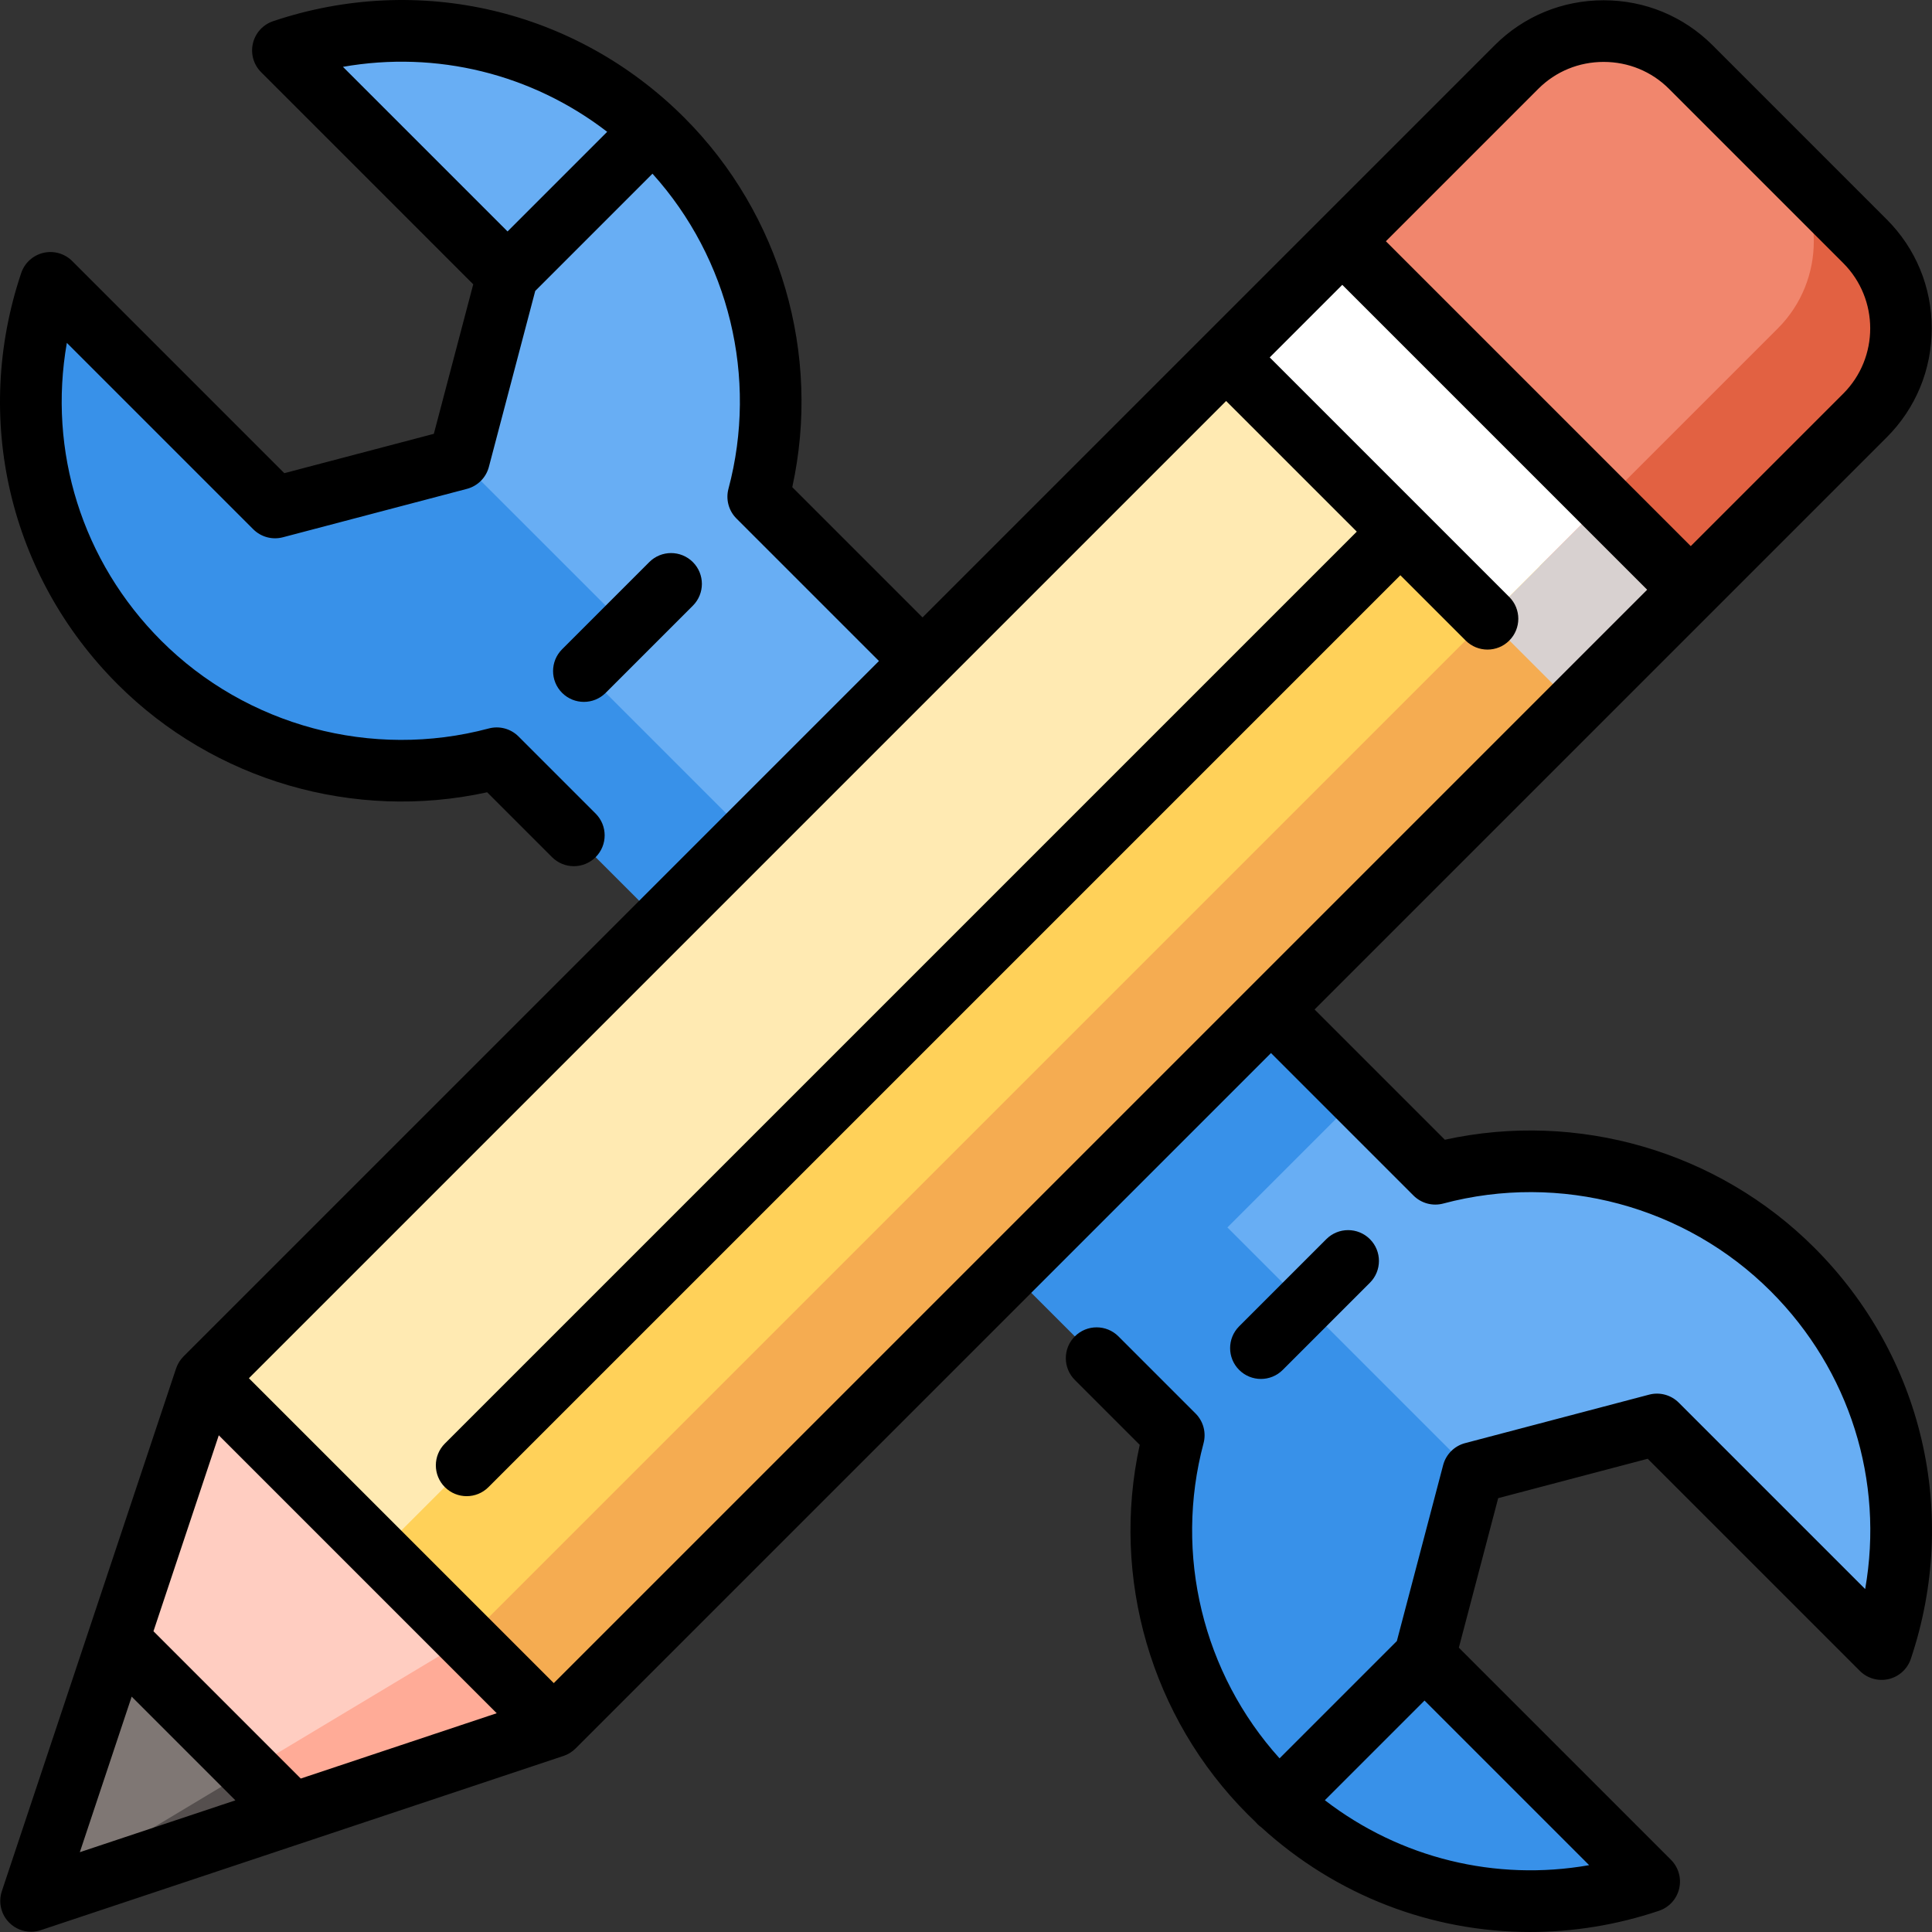 <?xml version="1.0" encoding="iso-8859-1"?>
<!-- Uploaded to: SVG Repo, www.svgrepo.com, Generator: SVG Repo Mixer Tools -->
<svg version="1.1" id="Layer_1" xmlns="http://www.w3.org/2000/svg" xmlns:xlink="http://www.w3.org/1999/xlink" 
	 viewBox="0 0 512 512" xml:space="preserve">
<rect x="0" y="0" width="512" height="512" fill="#333333" stroke="none"/>
<g>
	<path style="fill:#68AEF4;" d="M475.049,336.437c-25.652-25.652-61.984-34.107-94.682-25.374l-20.437-20.437l-69.312,38.501
		l99.722,61.218l48.77-12.822l59.527,59.527C510.119,402.88,502.264,363.652,475.049,336.437z"/>
	<path style="fill:#68AEF4;" d="M200.938,131.633c8.733-32.698,0.278-69.031-25.374-94.682
		C148.348,9.735,109.119,1.881,74.951,13.363l59.527,59.527l-12.822,48.77l25.374,63.878l128.205,128.205l38.504-69.308
		L200.938,131.633z"/>
</g>
<path style="fill:#3891E9;" d="M418.471,480.097l-40.976-40.976l12.846-48.777l-65.064-65.064l34.654-34.654l-46.191-46.191
	l-46.205,46.206L154.732,177.838l11.559-11.554l-44.634-44.623L72.88,134.507L31.903,93.529L13.351,74.977
	C1.884,109.13,9.732,148.351,36.947,175.566c25.652,25.652,61.984,34.107,94.682,25.374l179.43,179.431
	c-8.733,32.698-0.278,69.031,25.374,94.682c27.215,27.215,66.435,35.063,100.588,23.596L418.471,480.097z"/>
<polygon style="fill:#554F4E;" points="77.497,434.504 77.497,480.678 8.238,503.765 "/>
<polygon style="fill:#7F7774;" points="31.324,434.504 71.726,428.733 65.954,469.135 8.238,503.765 "/>
<polygon style="fill:#FFAB97;" points="135.213,399.875 146.758,457.592 77.497,480.678 65.954,469.135 "/>
<polygon style="fill:#FFCDC1;" points="54.411,365.245 149.405,362.597 123.67,434.504 65.954,469.135 31.324,434.504 "/>
<polygon style="fill:#F5AC51;" points="401.894,125.499 417.285,187.063 146.758,457.592 123.67,434.504 "/>
<path style="fill:#E26142;" d="M386.504,125.499l61.564,30.782l46.173-46.173c12.697-12.697,12.697-33.476,0-46.173l-23.086-23.086
	L386.504,125.499z"/>
<polygon style="fill:#FFEAB2;" points="54.411,365.245 100.584,411.418 137.523,402.183 408.051,131.655 324.94,94.716 "/>
<rect x="242.608" y="68.549" transform="matrix(0.707 0.707 -0.707 0.707 271.115 -102.207)" style="fill:#FFD159;" width="32.649" height="415.225"/>
<path style="fill:#F1866D;" d="M448.068,17.762l23.086,23.086c12.697,12.697,12.697,33.476,0,46.173l-61.564,61.564l-53.869-84.651
	l46.173-46.173C414.592,5.064,435.37,5.064,448.068,17.762z"/>
<rect x="404.819" y="138.364" transform="matrix(0.707 0.707 -0.707 0.707 236.579 -250.893)" style="fill:#D8D1D0;" width="32.649" height="43.532"/>
<rect x="325.984" y="92.193" transform="matrix(0.707 0.707 -0.707 0.707 190.404 -231.758)" style="fill:#FFFFFF;" width="97.95" height="43.532"/>
<path d="M480.831,330.665c-25.593-25.592-62.724-36.336-97.931-28.623l-34.521-34.521l105.458-105.459
	c0.011-0.011,46.179-46.179,46.179-46.179c7.683-7.683,11.914-17.934,11.914-28.861c0-10.929-4.232-21.179-11.914-28.862
	l-46.172-46.173c-7.684-7.683-17.935-11.915-28.862-11.915c-10.929,0-21.179,4.231-28.864,11.915L244.482,163.623l-34.521-34.521
	c7.715-35.204-3.03-72.338-28.623-97.93c-28.7-28.7-70.452-38.493-108.962-25.557c-2.68,0.901-4.704,3.123-5.351,5.876
	c-0.647,2.753,0.176,5.644,2.176,7.643l56.211,56.211l-10.439,39.622l-39.625,10.425l-56.21-56.209c-2-2-4.891-2.823-7.642-2.176
	c-2.752,0.646-4.975,2.669-5.877,5.349c-12.946,38.517-3.155,80.276,25.551,108.982c25.593,25.592,62.727,36.337,97.93,28.623
	l17.195,17.194c1.594,1.594,3.685,2.393,5.775,2.393c2.09,0,4.181-0.797,5.775-2.393c3.19-3.19,3.19-8.362,0-11.551l-20.437-20.437
	c-2.061-2.062-5.062-2.869-7.883-2.116c-30.932,8.259-64.194-0.653-86.804-23.264c-21.015-21.015-30.048-50.3-25.007-78.926
	l49.399,49.399c2.054,2.054,5.045,2.862,7.853,2.124l48.768-12.83c2.847-0.749,5.071-2.972,5.82-5.819l12.286-46.633l31.071-31.071
	c20.283,22.471,28.003,54.035,20.137,83.496c-0.753,2.817,0.054,5.821,2.116,7.883l37.764,37.765L48.636,359.469
	c-0.216,0.216-0.414,0.442-0.601,0.675c-0.047,0.059-0.088,0.122-0.134,0.182c-0.137,0.182-0.269,0.366-0.39,0.555
	c-0.046,0.072-0.087,0.146-0.13,0.22c-0.111,0.187-0.215,0.377-0.308,0.571c-0.038,0.079-0.075,0.159-0.111,0.24
	c-0.088,0.198-0.169,0.4-0.241,0.603c-0.017,0.05-0.042,0.098-0.059,0.148L0.489,501.18c-0.978,2.935-0.215,6.171,1.973,8.359
	c1.557,1.557,3.644,2.393,5.776,2.393c0.864,0,1.736-0.137,2.582-0.419l138.52-46.173c0.051-0.017,0.099-0.042,0.15-0.06
	c0.203-0.072,0.402-0.151,0.599-0.24c0.082-0.036,0.161-0.073,0.242-0.112c0.193-0.094,0.382-0.197,0.568-0.307
	c0.074-0.044,0.148-0.085,0.221-0.131c0.189-0.12,0.374-0.252,0.554-0.389c0.061-0.046,0.124-0.087,0.183-0.135
	c0.233-0.186,0.46-0.386,0.675-0.601L336.828,279.07l37.764,37.764c2.065,2.063,5.069,2.869,7.883,2.116
	c30.935-8.258,64.195,0.655,86.804,23.264c21.008,21.009,30.043,50.285,25.01,78.904l-49.398-49.399
	c-2.055-2.055-5.049-2.863-7.858-2.123l-48.767,12.848c-2.846,0.749-5.069,2.973-5.818,5.82l-12.268,46.632l-31.083,31.083
	c-20.289-22.472-28.013-54.039-20.146-83.504c0.751-2.817-0.054-5.821-2.115-7.883l-20.439-20.439c-3.191-3.19-8.362-3.19-11.552,0
	c-3.19,3.19-3.19,8.362,0,11.551l17.195,17.195c-7.715,35.204,3.03,72.339,28.622,97.93c0.669,0.669,1.344,1.324,2.027,1.972
	c0.169,0.205,0.347,0.404,0.539,0.596c0.325,0.325,0.673,0.607,1.035,0.865c19.847,18.112,45.202,27.737,71.236,27.736
	c11.386,0,22.906-1.842,34.147-5.62c2.68-0.901,4.703-3.123,5.349-5.877c0.646-2.752-0.177-5.644-2.176-7.642l-56.21-56.21
	l10.425-39.625l39.624-10.439l56.21,56.211c2.001,2,4.896,2.825,7.644,2.176c2.752-0.647,4.975-2.67,5.875-5.352
	C519.322,401.116,509.53,359.364,480.831,330.665z M90.882,17.712c24.785-4.36,50.056,1.839,70.028,17.22l-26.404,26.404
	L90.882,17.712z M146.758,446.04l-80.796-80.796l258.977-258.976l34.623,34.621L117.895,382.556c-3.19,3.19-3.19,8.362,0,11.551
	c1.594,1.594,3.685,2.393,5.775,2.393s4.181-0.797,5.775-2.393l241.665-241.664l17.311,17.31c1.595,1.594,3.686,2.393,5.776,2.393
	s4.181-0.797,5.776-2.393c3.19-3.19,3.19-8.362,0-11.551l-23.085-23.085c-0.003-0.003-40.4-40.4-40.4-40.4l19.231-19.231
	l80.795,80.795L146.758,446.04z M79.705,471.332L40.67,432.298l17.311-51.933l73.656,73.656L79.705,471.332z M407.67,23.537
	c4.598-4.598,10.746-7.13,17.312-7.13c6.564,0,12.713,2.532,17.311,7.13l46.172,46.173c9.546,9.546,9.546,25.077,0,34.623
	l-40.397,40.397l-80.795-80.795L407.67,23.537z M34.895,449.625l27.483,27.483l-41.224,13.742L34.895,449.625z M421.141,494.288
	c-24.785,4.362-50.061-1.83-70.039-17.209l26.414-26.414L421.141,494.288z"/>
<path d="M183.615,148.961c-3.19-3.19-8.362-3.19-11.551,0l-23.102,23.102c-3.19,3.19-3.19,8.362,0,11.551
	c1.594,1.594,3.685,2.393,5.775,2.393s4.181-0.797,5.775-2.393l23.102-23.102C186.805,157.323,186.805,152.151,183.615,148.961z"/>
<path d="M339.938,363.042l23.102-23.102c3.19-3.19,3.19-8.362,0-11.551c-3.191-3.19-8.362-3.19-11.552,0l-23.102,23.102
	c-3.19,3.19-3.19,8.362,0,11.551c1.595,1.594,3.687,2.393,5.776,2.393C336.253,365.435,338.343,364.636,339.938,363.042z"/>
</svg>